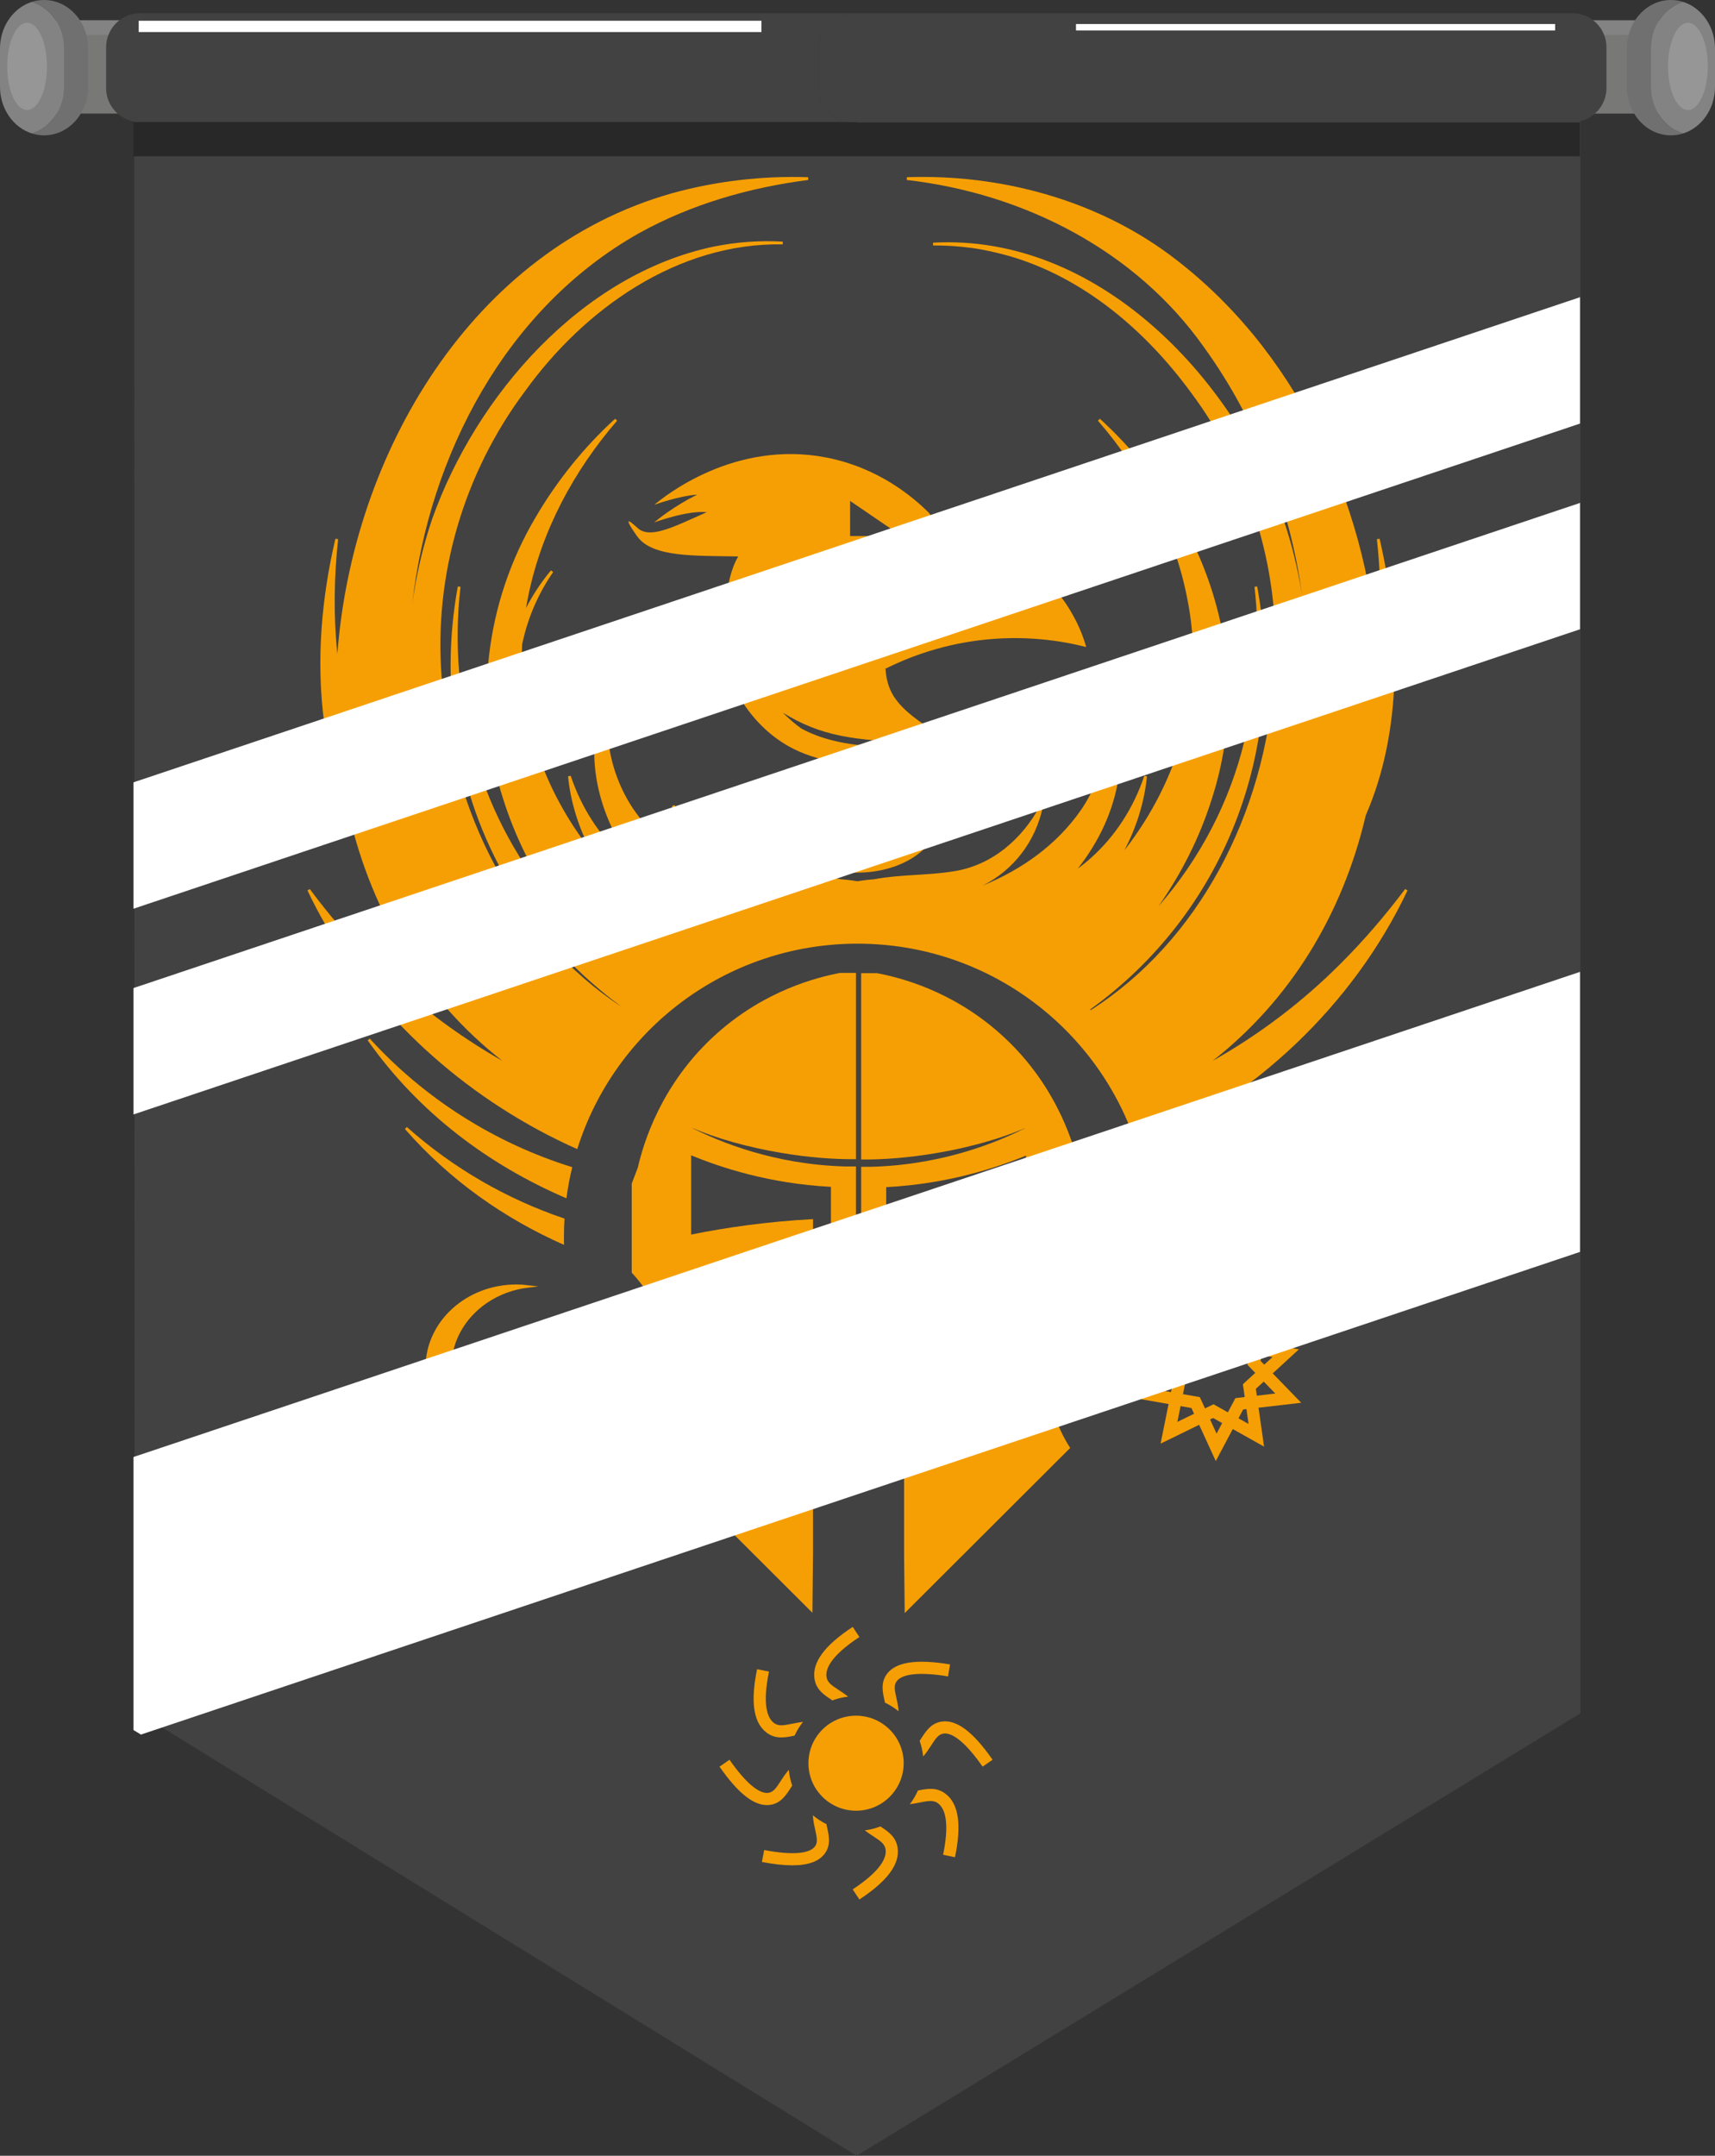 <?xml version="1.0" encoding="UTF-8"?>
<svg xmlns="http://www.w3.org/2000/svg" viewBox="0 0 590.9 742.56">
  <rect x="0" y="0" width="590.9" height="742.56" fill="#333333" stroke="none"/>
  <g isolation="isolate">
    <g id="_Шар_2" data-name="Шар 2">
      <g id="bg">
        <polygon points="544.54 41.63 544.54 590.14 295.15 742.56 46.36 589.17 46.25 41.63 544.54 41.63" fill="#424242"/>
      </g>
      <g id="details">
        <g>
          <path d="M286.65,585.6s.11,.07,.16,.11c1.71-.64,3.52-1.09,5.4-1.3-1.12-.91-2.25-1.64-3.27-2.31-2.58-1.68-3.93-2.64-4.18-4.57-.35-2.59,1.34-7.07,11.34-13.65l-2.3-3.49c-9.61,6.32-13.93,12.11-13.19,17.69,.51,3.92,3.32,5.75,6.04,7.52Z" fill="#f69f04"/>
          <path d="M303.33,629.12c-1.7,.66-3.5,1.12-5.37,1.36,1.03,.8,2.05,1.47,3,2.08,2.57,1.69,3.93,2.65,4.18,4.59,.34,2.6-1.36,7.08-11.34,13.65l2.3,3.49c9.6-6.32,13.92-12.1,13.19-17.68-.51-3.9-3.27-5.73-5.96-7.49Z" fill="#f69f04"/>
          <path d="M265.74,621.63c3.4-.67,5.1-3.3,6.75-5.85,.16-.24,.31-.49,.47-.73-.6-1.72-1-3.54-1.18-5.42-1.14,1.3-2.02,2.65-2.81,3.88-1.52,2.36-2.46,3.7-4.04,4.01-3.23,.64-8.05-3.4-13.58-11.37l-3.44,2.38c6.17,8.89,11.52,13.24,16.32,13.24,.51,0,1.01-.04,1.51-.14Z" fill="#f69f04"/>
          <path d="M324.18,593.05c-3.48,.64-5.19,3.3-6.84,5.86-.16,.25-.32,.49-.48,.74,.61,1.71,1.03,3.51,1.22,5.38,1.13-1.3,2-2.64,2.78-3.85,1.52-2.37,2.46-3.72,4.08-4.02,3.26-.61,8.1,3.44,13.61,11.37l3.43-2.38c-6.78-9.78-12.61-14.06-17.8-13.1Z" fill="#f69f04"/>
          <path d="M264.06,596.76c3.15,2.43,6.44,1.75,9.63,1.1,.03-.01,.06-.01,.09-.02,.77-1.69,1.74-3.28,2.89-4.72-1.39,.15-2.66,.41-3.82,.64-3.03,.62-4.68,.89-6.24-.31-2.08-1.61-4.06-5.97-1.66-17.66l-4.1-.84c-2.31,11.24-1.26,18.38,3.21,21.81Z" fill="#f69f04"/>
          <path d="M325.84,617.92c-3.13-2.43-6.41-1.8-9.58-1.17-.73,1.68-1.67,3.26-2.77,4.71,1.26-.15,2.42-.38,3.49-.59,3.06-.61,4.72-.86,6.29,.36,3,2.32,3.58,8.43,1.67,17.65l4.1,.85c2.31-11.21,1.27-18.34-3.2-21.81Z" fill="#f69f04"/>
          <path d="M284.73,628.31c-1.68-.82-3.24-1.83-4.66-3.02,.1,1.81,.47,3.46,.8,4.94,.61,2.74,.91,4.35,0,5.67-1.85,2.69-8.09,3.18-17.57,1.35l-.79,4.11c4.02,.78,7.51,1.16,10.47,1.16,5.64,0,9.39-1.41,11.34-4.25,1.98-2.88,1.3-5.97,.63-8.95-.07-.33-.15-.67-.22-1.01Z" fill="#f69f04"/>
          <path d="M304.92,586.49c1.69,.8,3.27,1.8,4.71,2.98-.12-1.68-.47-3.22-.78-4.6-.6-2.68-.89-4.25-.02-5.59,1.82-2.79,8.15-3.45,17.82-1.84l.68-4.13c-11.9-1.98-19.11-.77-22.01,3.68-1.88,2.89-1.2,5.89-.55,8.8,.05,.23,.1,.47,.15,.7Z" fill="#f69f04"/>
          <path d="M308.09,597.53c-.91-1.21-1.98-2.28-3.18-3.19-2.15-1.65-4.71-2.77-7.5-3.18-.8-.13-1.62-.19-2.46-.19-.77,0-1.52,.05-2.26,.16-2.8,.38-5.36,1.46-7.52,3.06-1.27,.94-2.4,2.06-3.36,3.33-1.61,2.15-2.71,4.71-3.1,7.51-.11,.75-.17,1.52-.17,2.31,0,.74,.05,1.47,.15,2.18,.37,2.82,1.46,5.42,3.09,7.59,.9,1.2,1.95,2.27,3.13,3.18,2.16,1.67,4.76,2.82,7.59,3.24,.8,.12,1.62,.18,2.45,.18,.77,0,1.53-.05,2.27-.16,2.81-.38,5.39-1.48,7.56-3.1,1.27-.95,2.4-2.08,3.34-3.35,1.59-2.13,2.68-4.67,3.07-7.43,.11-.76,.17-1.54,.17-2.33,0-.74-.05-1.48-.15-2.19-.38-2.84-1.49-5.44-3.12-7.62Z" fill="#f69f04"/>
        </g>
        <g>
          <path d="M155.09,471.08c0-14.33,11.71-26.16,26.88-27.97-1.32-.16-2.66-.25-4.03-.25-17.07,0-30.91,12.63-30.91,28.21s13.84,28.21,30.91,28.21c1.37,0,2.71-.09,4.03-.25-15.16-1.8-26.88-13.63-26.88-27.97Z" fill="#f69f04" stroke="#f69f04" stroke-miterlimit="10" stroke-width=".84"/>
          <g>
            <polygon points="442.98 466.12 430.47 477.6 432.86 494.39 418.04 486.07 402.77 493.52 406.13 476.9 394.3 464.72 411.19 462.76 419.15 447.78 426.23 463.2 442.98 466.12" fill="none" stroke="#f69f04" stroke-miterlimit="10" stroke-width="4.19"/>
            <polygon points="435.4 452.8 432.05 469.42 443.87 481.6 426.99 483.55 419.03 498.54 411.95 483.12 395.2 480.2 407.71 468.72 405.32 451.93 420.13 460.25 435.4 452.8" fill="none" stroke="#f69f04" stroke-miterlimit="10" stroke-width="4.19"/>
          </g>
        </g>
      </g>
      <g id="main">
        <g>
          <path d="M305.11,230.33c-.22,.11-.45,.23-.67,.34,0-.02,0-.03,.01-.05,.22-.17,.43-.33,.65-.51,0,.07,.01,.14,.01,.22Z" fill="#f69f04"/>
          <g>
            <path d="M289.99,197.34s-.07,.03-.11,.05c-.05-.05-.1-.09-.15-.13,.09,.02,.18,.05,.26,.08Z" fill="#f69f04"/>
            <path d="M289.99,197.34s-.07,.03-.11,.05c-.05-.05-.1-.09-.15-.13,.09,.02,.18,.05,.26,.08Z" fill="#f69f04"/>
            <path d="M319.75,182.38c-.1,.05-.19,.1-.29,.15,.04-.11,.08-.22,.12-.32,.06,.06,.12,.12,.17,.17Z" fill="#f69f04"/>
            <path d="M349.31,191.78c-11.92-6.28-23.49-6.22-31.08-5.1,.36-1.71,.81-3.05,1.23-4.15,.04-.11,.08-.22,.12-.32,.91-2.3,1.63-3.49,.99-4.8-.18-.37-.47-.73-.82-1.07l-.19-.19s-.02-.01-.03-.02c-5.13-5.02-16.95-15.08-34.89-18.55-31.6-6.11-55.67,13.35-59.2,16.31,.49-.18,8.43-3.05,14.78-3.52-8.04,4.03-13.31,8.33-14.8,9.57,0,0,11.43-4.22,18.09-3.51-10.82,4.77-19.18,9.25-23.56,5.67-.76-.62-3.01-2.8-3.36-2.5-.46,.39,2.59,4.65,3.05,5.28,5.3,7.14,19.59,6.49,34.71,6.8-2.63,4.47-3.63,10.26-4.01,14.15h0c-.6,3.27-1.1,7.24-1.16,11.76,0,0-.06,4.93,.46,8.91,1.13,8.55,8.81,23.83,23.56,31.35,21.74,11.08,52.48,2.05,56.6,10.7,.36,.76,1.02,2.72,1.22,2.67,.44-.09,.36-5.94-3.36-10.96-.68-.93-1.36-1.64-1.86-2.14-11.35-1.72-33.32,1.68-49.57-7.1,0,0-2.8-1.85-6.49-5.51,13.18,8.06,24.39,9.72,47.88,10.26,.99,.02,7.59,.14,7.89-1.37,.25-1.26-4.07-2.39-9.71-6.66-1.78-1.35-5.47-4.15-7.79-7.77-2.09-3.27-2.75-6.71-2.9-9.64-.22,.11-.45,.23-.67,.34,0-.02,0-.03,.01-.05,.22-.17,.43-.33,.65-.51,0,.07,.01,.14,.01,.22,7.09-3.54,17.96-7.93,31.87-9.72,16.04-2.06,29.22,.22,37.26,2.26-.82-3.02-6.09-21.17-24.93-31.09Zm-59.43,5.61s-.1-.09-.15-.13c.09,.02,.18,.05,.26,.08-.04,.01-.07,.03-.11,.05Zm3.02-12.75v-12.09l17.74,12.09h-17.74Z" fill="#f69f04"/>
            <path d="M305.11,230.33c-.22,.11-.45,.23-.67,.34,0-.02,0-.03,.01-.05,.22-.17,.43-.33,.65-.51,0,.07,.01,.14,.01,.22Z" fill="#f69f04"/>
          </g>
        </g>
        <path d="M478.23,357.74c-10.75,11.69-23.08,21.73-36.53,29.62-14.72,8.7-30.66,14.68-47.15,18.28,.84,4.12,1.44,8.34,1.75,12.62,17.54-5.84,34.15-14.24,49.01-25.52,12.97-9.79,24.28-21.49,33.64-34.4l-.72-.6Zm-12.78,30.45c-11.9,10.52-25.22,19.22-39.42,25.68-9.52,4.37-19.38,7.67-29.46,10.01,.01,.68,.03,1.38,.03,2.08,0,2.97-.13,5.9-.39,8.8,11.43-3.84,22.45-8.86,32.85-15.17,13.92-8.39,26.39-18.85,37.05-30.72l-.66-.68Zm-338.04-30.43s-.72,.59-.73,.59c17.56,24.88,41.5,42.82,68.48,54.41,.48-3.64,1.14-7.22,2.01-10.72-26.56-8.23-50.87-23.55-69.76-44.28Zm67.09,61.99c-19.9-6.72-38.49-17.43-54.31-31.54l-.67,.68c15.44,17.64,34.21,30.81,54.81,39.91-.02-.95-.03-1.89-.03-2.84,0-2.08,.07-4.17,.2-6.21Z" fill="#f69f04"/>
        <path d="M484.96,306.72c-18.8,39.67-52.75,71.46-92.98,89.03-12.87-40.98-51.21-70.7-96.53-70.7s-83.71,29.76-96.56,70.77c-36.12-16.05-67.6-43.53-86.53-76.91-2.32-3.97-4.46-8.05-6.42-12.19l.81-.49c17.75,24.06,40.42,44.45,66.32,59.17-26.75-20.93-44.76-50.43-52.74-84.56-8.65-19.99-11.05-42.69-9.53-64.35,.75-10.48,2.38-20.81,4.77-30.93l.93,.17c-1.42,13.16-1.63,26.43-.26,39.52,5.21-69.13,46.39-139.15,115.16-158.64,15.28-4.25,31.31-6.09,47.04-5.57l.04,.95c-20.35,2.61-40.4,8.39-58.24,18.3-45.7,25.68-72.39,76.18-78.2,127.81,1.37-10.02,3.65-19.87,6.88-29.38,15.15-42.63,51.55-84.31,97.15-93.81,7.77-1.56,15.74-2.13,23.64-1.68l-.03,.94c-36.16-.64-68.3,22.18-88.77,50.56-21.1,28.19-31.44,63.28-28.76,98.26,3.1,46.47,25.58,89.99,62.05,113.83-14.71-10.81-27.45-24.26-37.12-39.77-19.46-30.88-25.9-69.44-19.34-105.06l.93,.15c-4.64,39.51,7.1,80.81,33.42,110.54-8.07-11.4-14.46-23.96-18.71-37.43-10.51-32.32-6.11-67.77,11.04-96.85,7.4-12.68,16.75-24.35,27.52-34.16l.68,.67c-14.93,17.28-26,37.89-30.58,60.25-.3,1.43-.56,2.86-.8,4.29,2.39-4.65,5.29-9.01,8.6-12.98l.76,.57c-5.22,7.5-8.87,16.05-10.7,24.96-1.15,26.27,7.99,50.88,23.61,70.91-4.19-7.93-6.9-16.63-7.8-25.5l.92-.2c3.65,10.91,9.88,20.71,18.38,28.32,1.47,1.31,2.99,2.53,4.57,3.68-10.69-13.52-16.84-30.99-14.25-48.22,.79-5.7,2.39-11.18,4.51-16.37l.9,.28c-3.49,15.5-1.07,31.1,7.59,43.95,8.38,12.1,20.43,20.6,33.86,26.14-6.27-3.18-11.77-8.11-15.34-14.01-2.6-4.15-4.36-8.71-5.32-13.34l.89-.32c6.22,11.69,16.77,20.88,30.09,22.83,8.86,1.45,17.99,1,27.16,2.71,1.7,.12,3.64,.34,5.78,.7,2.14-.36,4.08-.58,5.77-.7,9.18-1.71,18.32-1.26,27.17-2.71,13.31-1.95,23.86-11.14,30.09-22.83,.01,0,.89,.32,.89,.32-2.5,12.18-10.11,22.03-20.84,27.43,13.51-5.53,25.62-14.06,34.03-26.22,8.67-12.85,11.09-28.46,7.6-43.95l.9-.28c9.51,22.5,5.16,45.7-9.71,64.57,1.57-1.14,3.08-2.36,4.53-3.66,8.5-7.61,14.75-17.41,18.39-28.32l.92,.2c-.9,8.88-3.62,17.58-7.8,25.51,18.9-24.27,28.34-55.24,21.47-87.76-2.21-11.02-6.17-21.81-11.32-31.79-5.2-10.14-11.65-19.76-19.26-28.46l.68-.67c36.58,33.49,54.14,82.68,38.55,131.01-4.19,13.28-10.47,25.67-18.37,36.94,14.26-16.29,24.6-36.01,29.66-57.16,4.19-17.14,5.5-35.16,3.43-52.89l.93-.15c10.42,57.05-11.98,112.92-57.51,145.7,.04,.09,.1,.18,.14,.27,37.17-23.7,60.15-67.7,63.23-114.61,2.68-34.97-7.65-70.06-28.76-98.25-15.56-21.2-36.8-39.41-62.41-46.88-4.21-1.16-8.68-2.23-13.01-2.8-4.42-.6-8.87-.9-13.34-.87l-.04-.95c56.22-3.14,103.08,45.73,120.8,95.49,2.83,8.34,4.94,16.95,6.33,25.7-4.15-30.65-15.93-60.5-33.7-85.1-23.54-33.4-62.12-53.08-102.48-57.7l.05-.95c31.88-1.1,64.67,7.58,90.52,26.71,43.05,31.95,67.75,84.48,71.65,137.65,.32-2.94,.55-5.9,.71-8.86,.53-10.21,.19-20.54-.94-30.81l.93-.17c7.22,30.9,8.04,65.9-4.76,95.29-7.99,34.15-26.02,63.65-52.78,84.58,16.16-9.11,31.07-20.41,44.19-33.58,8-7.98,15.3-16.52,22.16-25.62l.82,.49Z" fill="#f69f04"/>
        <path d="M295.39,295.52c-14.34,0-26.17-7.37-27.97-16.9-.16,.83-.25,1.67-.25,2.53,0,10.73,12.63,19.43,28.22,19.43s28.22-8.7,28.22-19.43c0-.86-.09-1.7-.25-2.53-1.8,9.53-13.63,16.9-27.97,16.9Z" fill="#f69f04"/>
        <g>
          <path d="M222.89,498.65l57.03,56.88c.07-6.71,.13-13.41,.2-20.12v-115.48c-15.97,.86-30.11,2.92-41.99,5.32v-27.3c10.09,4.17,26.82,9.74,48.17,10.87v41.03l8.62,19.79v-67.84h-3.59c-24.75-.67-43.42-8.52-52.91-13.27h.08c8.21,3.52,18.83,6.59,30.64,8.58,9.28,1.57,18.1,2.26,25.78,2.18v-64.16h-5.51c-8.04,1.53-25.69,6.03-42.19,20.66-19.71,17.47-25.67,38.64-27.46,46.39-.7,1.84-1.4,3.68-2.1,5.52v30.68c8.07,8.57,13.07,20.41,13.07,33.49,0,9.95-2.89,19.17-7.83,26.79Z" fill="#f69f04"/>
          <path d="M373.97,407.8v30.68c-8.05,8.55-13.03,20.33-13.06,33.37v.11c0,9.95,2.89,19.17,7.82,26.79l-57.02,56.89c-.07-6.71-.14-13.41-.21-20.13v-114.05c7.71,.67,15.48,.94,23.23,.75,6.75,.91,13.03,1.98,18.77,3.14v-27.3c-10.08,4.17-26.82,9.74-48.16,10.87v11.91c-.93-.1-1.86-.22-2.78-.33-1.94,.26-3.89,.49-5.85,.69v-19.29h3.59c.78-.02,1.57-.05,2.34-.08,.75-.03,1.5-.07,2.23-.13,.53-.03,1.06-.07,1.6-.11,.68-.05,1.35-.1,2-.17,.56-.05,1.13-.1,1.68-.17,.43-.04,.86-.09,1.28-.15,.72-.08,1.42-.17,2.12-.26,.49-.06,.97-.14,1.45-.21,.38-.05,.74-.1,1.11-.17,1.25-.19,2.47-.4,3.67-.62,1.19-.23,2.36-.46,3.51-.71,1.35-.29,2.66-.59,3.95-.92,.61-.15,1.2-.3,1.79-.46,1.76-.46,3.47-.95,5.1-1.46,.54-.17,1.08-.33,1.61-.51,4.37-1.42,8.24-2.93,11.51-4.37,.37-.16,.72-.31,1.06-.47,.69-.3,1.35-.61,1.98-.91h.01c1.04-.49,2.01-.96,2.9-1.41h-.08c-.55,.24-1.13,.48-1.71,.71-.58,.24-1.17,.47-1.77,.7h-.01c-.95,.38-1.93,.73-2.93,1.08-.46,.17-.93,.32-1.41,.48-.17,.06-.34,.13-.52,.18-.54,.18-1.09,.35-1.64,.53-.37,.13-.74,.24-1.12,.34-.53,.17-1.09,.33-1.63,.49-.57,.18-1.16,.33-1.74,.5-.53,.15-1.08,.29-1.62,.44-1.14,.3-2.3,.6-3.48,.88-.58,.15-1.18,.28-1.77,.42-.58,.14-1.17,.26-1.75,.4-.04,0-.07,.01-.1,.02-.52,.11-1.05,.22-1.58,.33-1.91,.39-3.86,.75-5.85,1.09-9.29,1.57-18.11,2.27-25.78,2.19v-64.17h5.51c8.04,1.53,25.69,6.03,42.18,20.66,.62,.54,1.22,1.1,1.81,1.65,.45,.42,.89,.84,1.32,1.26,.21,.2,.41,.4,.61,.6,.31,.3,.61,.59,.88,.89,.29,.29,.57,.6,.86,.89,2.59,2.72,4.87,5.49,6.9,8.25,.31,.43,.63,.85,.92,1.27,.34,.49,.69,.97,1,1.45,.3,.43,.6,.87,.87,1.29,.26,.4,.51,.78,.76,1.18,.33,.52,.66,1.05,.97,1.59,.34,.55,.67,1.11,.98,1.66,.32,.55,.63,1.1,.92,1.65,.3,.54,.6,1.09,.87,1.62,.53,1.02,1.03,2.03,1.5,3.02,.82,1.74,1.54,3.41,2.18,5.01,.03,.06,.05,.13,.07,.18,.25,.64,.49,1.27,.72,1.88,.4,1.04,.75,2.05,1.06,3,.27,.84,.53,1.64,.76,2.4,.58,1.91,1.01,3.56,1.34,4.91,.06,.27,.13,.52,.18,.76,.03,.08,.06,.17,.09,.25,.42,1.1,.84,2.19,1.25,3.29,.25,.66,.5,1.32,.75,1.98Z" fill="#f69f04"/>
          <path d="M302.56,420.51c.92,.11,1.85,.23,2.78,.33v29.11l-8.62,19.79v-48.55c1.95-.2,3.9-.43,5.85-.69Z" fill="#f69f04"/>
          <path d="M333.92,422.1c.27,.04,.54,.07,.81,.11-7.75,.19-15.51-.08-23.23-.75v-1.43c1.99,.1,3.97,.23,5.91,.38,.97,.07,1.93,.15,2.88,.23,.96,.07,1.9,.17,2.84,.25,.64,.06,1.27,.13,1.9,.19,2.16,.21,4.28,.45,6.36,.71,.85,.1,1.69,.21,2.53,.31Z" fill="#f69f04"/>
          <path d="M369.59,394.21c.28,.85,.53,1.64,.76,2.4-.23-.76-.49-1.57-.76-2.4Z" fill="#f69f04"/>
        </g>
      </g>
      <g id="roll">
        <g>
          <rect x="6.23" y="6.98" width="50.5" height="32.12" transform="translate(62.96 46.07) rotate(-180)" fill="#848383"/>
          <rect x="5.91" y="11.97" width="50.83" height="27.12" transform="translate(62.64 51.07) rotate(-180)" fill="#676766" opacity=".4"/>
          <path d="M11.02,45.98c1.32,.42,2.72,.64,4.17,.64,8.39,0,15.19-7.5,15.19-16.74v-13.14C30.37,7.5,23.58,0,15.19,0c-1.45,0-2.85,.22-4.17,.64,6.37,1.99,11.02,8.45,11.02,16.1v13.14c0,7.65-4.65,14.1-11.02,16.1Z" fill="#717070"/>
          <path d="M0,16.74v13.14c0,7.65,4.65,14.1,11.02,16.1,6.37-1.99,11.02-8.45,11.02-16.1v-13.14c0-7.65-4.65-14.1-11.02-16.1-2.52,.79-4.77,2.27-6.57,4.26C1.7,7.93,0,12.12,0,16.74Z" fill="#848383"/>
          <ellipse cx="9.33" cy="22.87" rx="6.85" ry="15.02" fill="#969696"/>
        </g>
        <g>
          <rect x="534.17" y="6.98" width="50.5" height="32.12" fill="#848383"/>
          <rect x="534.17" y="11.97" width="50.83" height="27.12" fill="#676766" opacity=".4"/>
          <path d="M579.89,45.98c-1.32,.42-2.72,.64-4.17,.64-8.39,0-15.19-7.5-15.19-16.74v-13.14C560.53,7.5,567.32,0,575.72,0,577.16,0,578.56,.22,579.89,.64c-6.37,1.99-11.02,8.45-11.02,16.1v13.14c0,7.65,4.65,14.1,11.02,16.1Z" fill="#717070"/>
          <path d="M590.9,16.74v13.14c0,7.65-4.65,14.1-11.02,16.1-6.37-1.99-11.02-8.45-11.02-16.1v-13.14c0-7.65,4.65-14.1,11.02-16.1,2.52,.79,4.77,2.27,6.57,4.26,2.75,3.03,4.45,7.22,4.45,11.84Z" fill="#848383"/>
          <ellipse cx="581.57" cy="22.87" rx="6.85" ry="15.02" fill="#969696"/>
        </g>
        <path d="M292.45,42.07H48.31c-6.49,0-11.75-5.26-11.75-11.74v-14.03c0-6.49,5.26-11.75,11.75-11.75h244.58c-6.08,.43-10.88,5.49-10.88,11.7v14.17c0,6.04,4.57,11.02,10.44,11.65Z" fill="#424242"/>
        <path d="M553.5,16.29v14.04c0,5.36-3.6,9.88-8.51,11.28-1.02,.29-2.11,.46-3.23,.46h-249.32c-.1-.01-.2-.03-.31-.05-.64-.08-1.28-.22-1.88-.41-4.77-1.48-8.24-5.93-8.24-11.2v-14.17c0-6.2,4.79-11.26,10.88-11.69h248.87c6.48,0,11.74,5.25,11.74,11.74Z" fill="#424242"/>
      </g>
      <g id="lights">
        <polygon points="544.4 102.37 544.4 145.9 398.83 194.7 307.17 225.44 301.47 227.35 296.84 228.9 295.25 229.44 292.71 230.29 142.63 280.6 46 313.01 46 269.48 236.37 205.65 248.17 201.69 256.85 198.79 292.2 186.93 292.21 186.93 295.25 185.91 304.98 182.64 304.99 182.64 323.67 176.37 345.23 169.15 348.91 167.91 544.4 102.37" fill="#fff" mix-blend-mode="soft-light"/>
        <polygon points="544.4 173.23 544.4 216.75 450.93 248.1 450.92 248.1 439.05 252.08 434.93 253.46 433.72 253.86 433.71 253.86 356.58 279.73 336.04 286.62 295.25 300.3 151.53 348.49 46 383.87 46 340.34 143.15 307.76 295.25 256.77 318.65 248.92 328.32 245.68 431.67 211.03 544.4 173.23" fill="#fff" mix-blend-mode="soft-light"/>
        <polygon points="544.4 334.76 544.4 431.22 443.75 464.98 415.89 474.32 410.44 476.14 410.43 476.14 407.13 477.25 403.56 478.46 368.34 490.26 368.33 490.26 364.86 491.43 295.25 514.77 137.6 567.63 48.57 597.48 46 595.93 46 501.87 130.56 473.53 130.57 473.52 152.96 466.01 155.57 465.14 295.25 418.3 457.29 363.97 544.4 334.76" fill="#fff" mix-blend-mode="soft-light"/>
        <path d="M295.25,42.19v-.12h-2.8c-.11-.01-.2-.02-.31-.04H46v11.82h498.4v-11.66h-249.15Z" fill="#282828"/>
        <rect x="47.79" y="7.15" width="214.56" height="3.89" fill="#fff" mix-blend-mode="soft-light"/>
        <rect x="370.73" y="8.27" width="165.09" height="2.22" fill="#fff" mix-blend-mode="soft-light"/>
      </g>
    </g>
  </g>
</svg>